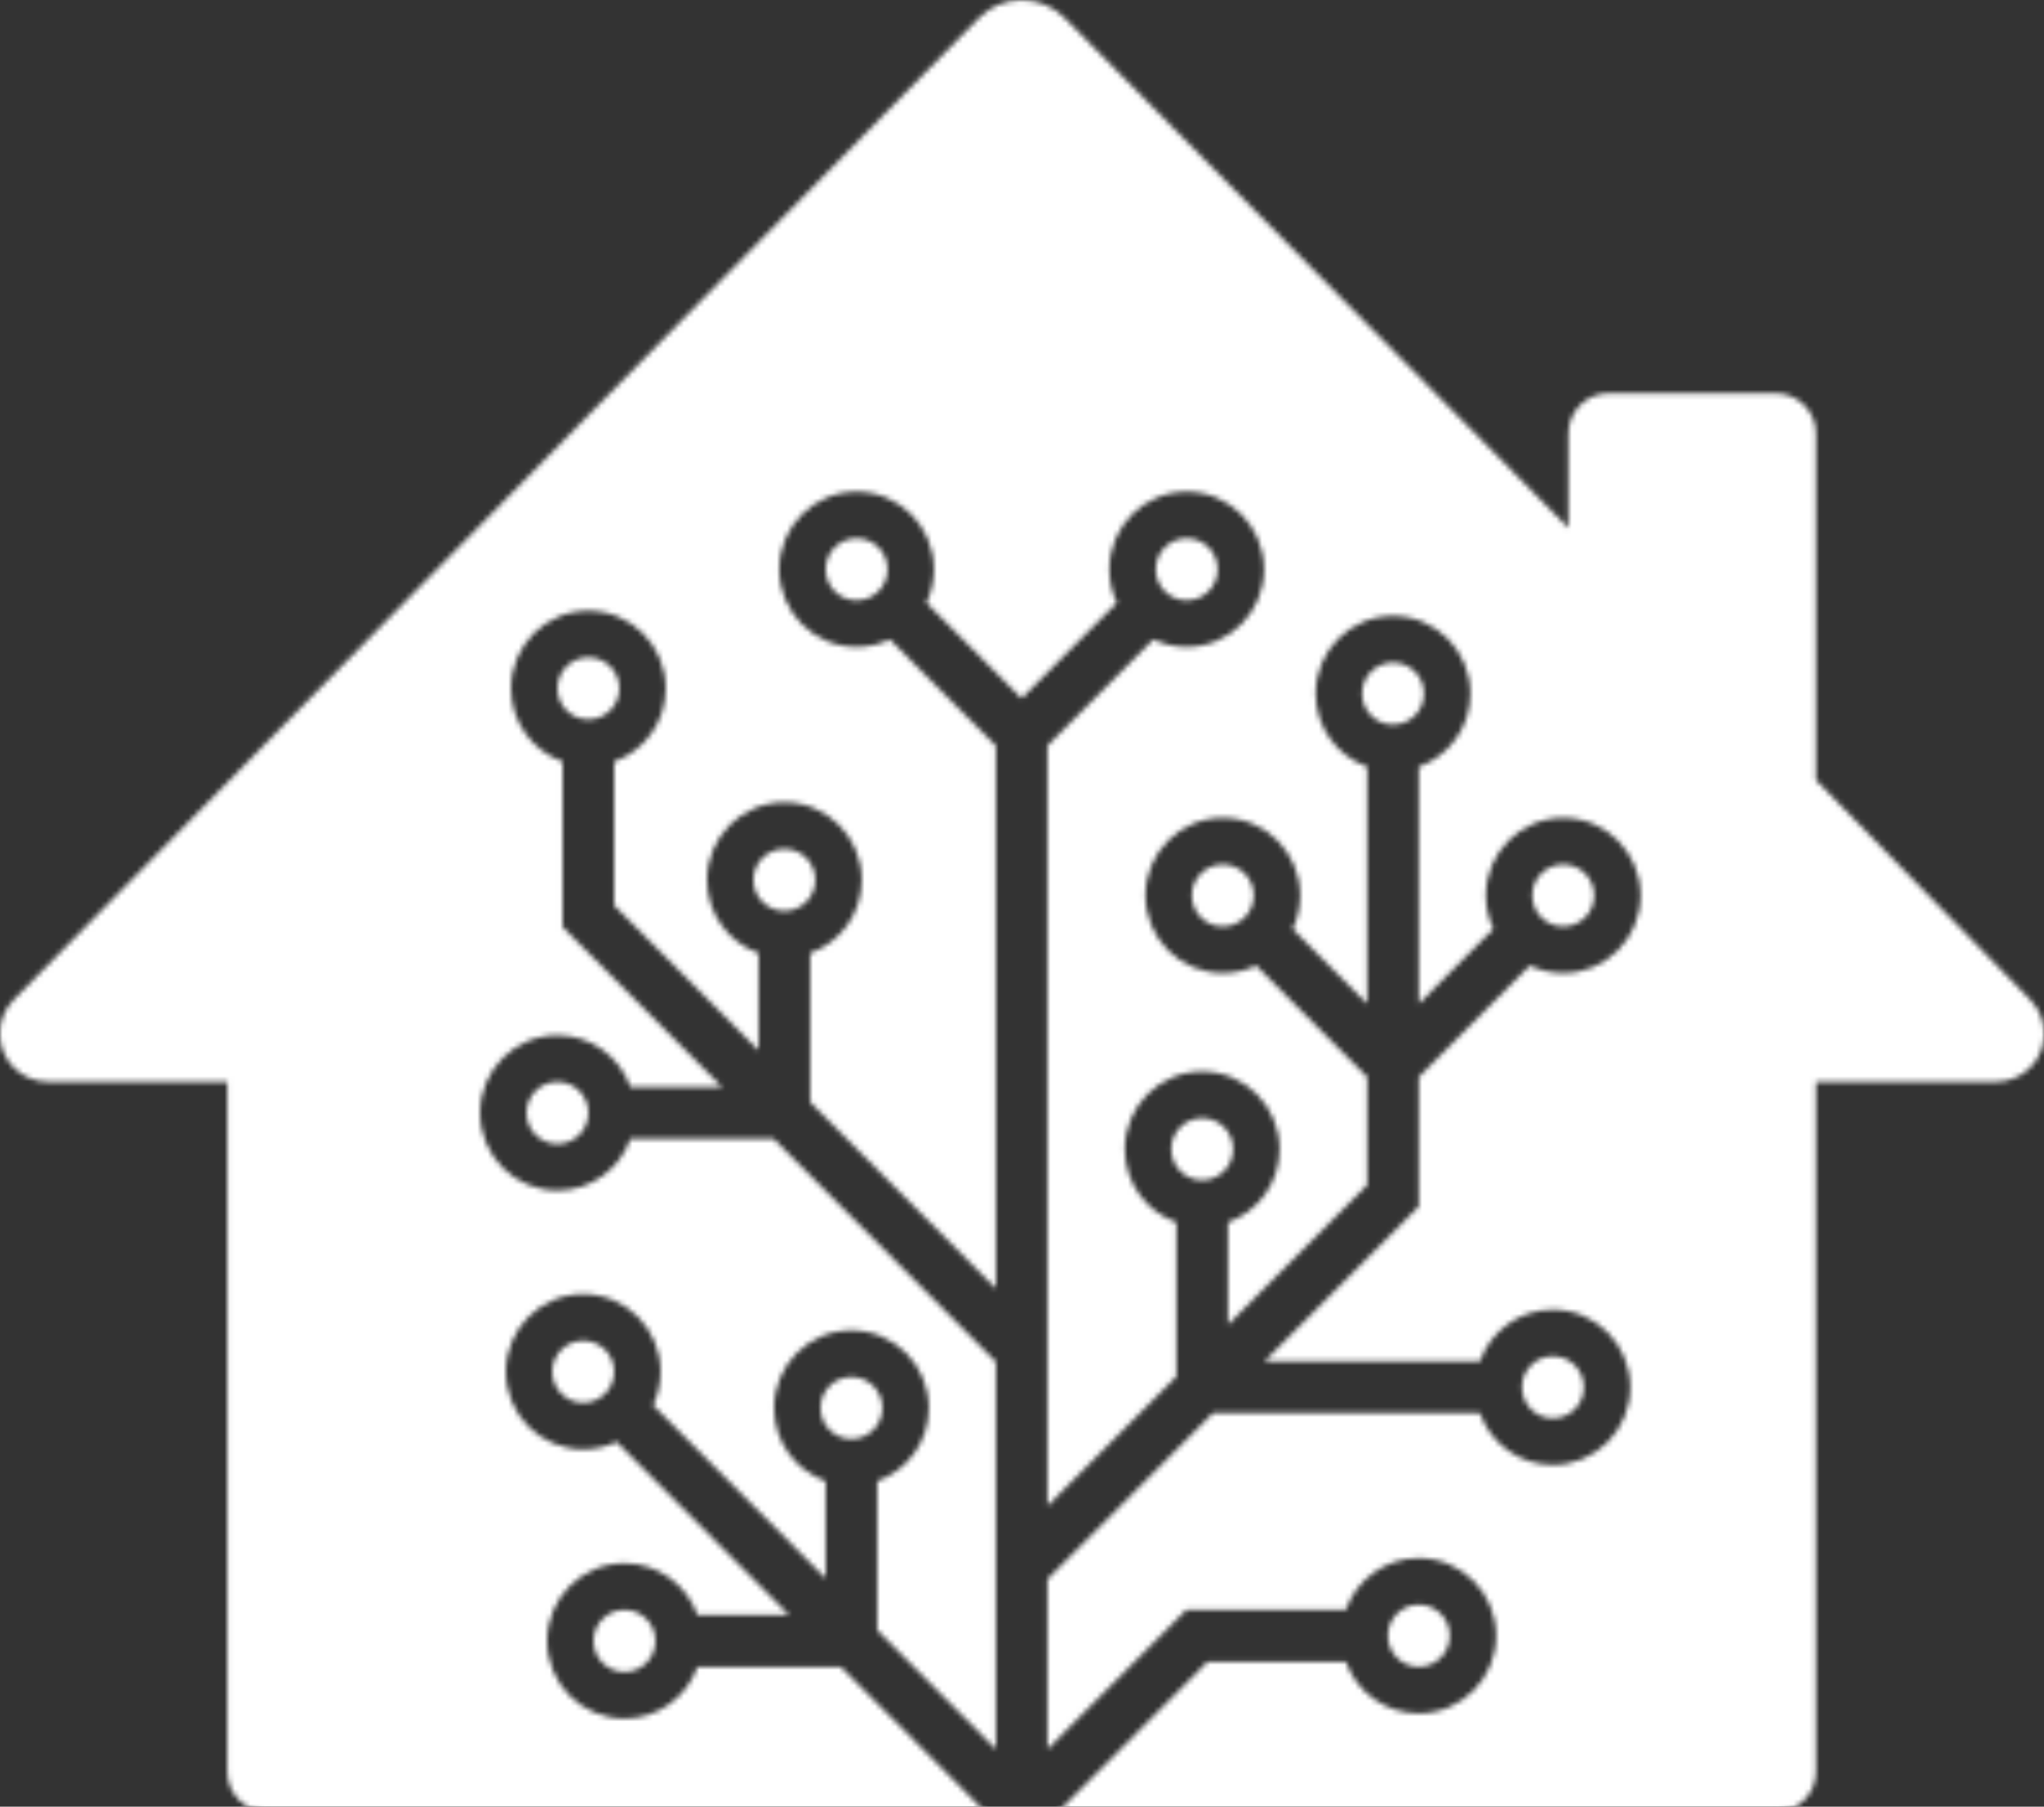 <?xml version="1.0" encoding="UTF-8"?>
<svg width="396px" height="350px" viewBox="0 0 396 350" version="1.1" xmlns="http://www.w3.org/2000/svg" xmlns:xlink="http://www.w3.org/1999/xlink">
    <rect x="0" y="0" width="396" height="350" fill="#333333" stroke="none"/>
    <!-- Generator: Sketch 47.1 (45422) - http://www.bohemiancoding.com/sketch -->
    <title>logo-white</title>
    <desc>Created with Sketch.</desc>
    <defs>
        <path d="M44.041,343.222 L44.041,209.58 L9.288,209.58 L9.288,209.58 C4.134,209.58 -0.045,205.402 -0.045,200.247 C-0.045,197.799 0.917,195.449 2.633,193.704 L189.639,3.497 L189.639,3.497 C194.156,-1.097 201.542,-1.16 206.137,3.357 C206.177,3.397 206.218,3.437 206.257,3.477 L303.858,102.271 L303.858,83.974 L303.858,83.974 C303.858,79.678 307.341,76.196 311.636,76.196 L344.047,76.196 L344.047,76.196 C348.342,76.196 351.825,79.678 351.825,83.974 L351.825,151.112 L393.393,193.73 C396.992,197.42 396.918,203.329 393.228,206.928 C391.485,208.629 389.146,209.58 386.711,209.58 L351.825,209.58 L351.825,343.222 C351.825,347.518 348.342,351 344.047,351 L51.819,351 C47.524,351 44.041,347.518 44.041,343.222 L44.041,343.222 Z M250.434,179.962 C251.371,177.998 251.895,175.799 251.895,173.476 C251.895,165.168 245.184,158.433 236.905,158.433 C228.627,158.433 221.916,165.168 221.916,173.476 C221.916,181.784 228.627,188.52 236.905,188.52 C239.22,188.52 241.411,187.993 243.368,187.053 L264.886,208.649 L264.886,229.567 L237.905,256.645 L237.905,236.805 C243.727,234.74 247.898,229.168 247.898,222.618 C247.898,214.31 241.187,207.574 232.908,207.574 C224.63,207.574 217.919,214.31 217.919,222.618 C217.919,229.168 222.09,234.74 227.912,236.805 L227.912,266.673 L202.929,291.746 L202.929,144.464 L223.448,123.872 C225.405,124.811 227.596,125.338 229.91,125.338 C238.189,125.338 244.9,118.603 244.9,110.294 C244.9,101.986 238.189,95.251 229.91,95.251 C221.632,95.251 214.921,101.986 214.921,110.294 C214.921,112.617 215.445,114.816 216.382,116.78 L197.933,135.295 L179.484,116.78 C180.421,114.816 180.945,112.617 180.945,110.294 C180.945,101.986 174.234,95.251 165.955,95.251 C157.677,95.251 150.966,101.986 150.966,110.294 C150.966,118.603 157.677,125.338 165.955,125.338 C168.27,125.338 170.461,124.811 172.418,123.872 L192.936,144.464 L192.936,249.624 L156.962,213.52 L156.962,184.655 C162.784,182.59 166.955,177.018 166.955,170.468 C166.955,162.159 160.244,155.424 151.965,155.424 C143.687,155.424 136.976,162.159 136.976,170.468 C136.976,177.018 141.147,182.59 146.969,184.655 L146.969,203.492 L118.989,175.411 L118.989,147.548 C124.81,145.483 128.982,139.911 128.982,133.361 C128.982,125.053 122.271,118.317 113.992,118.317 C105.714,118.317 99.003,125.053 99.003,133.361 C99.003,139.911 103.174,145.483 108.996,147.548 L108.996,179.565 L139.903,210.583 L122.133,210.583 C120.075,204.74 114.523,200.554 107.996,200.554 C99.718,200.554 93.007,207.289 93.007,215.597 C93.007,223.906 99.718,230.641 107.996,230.641 C114.523,230.641 120.075,226.455 122.133,220.612 L149.896,220.612 L192.936,263.807 L192.936,338.881 L169.953,315.815 L169.953,286.949 C175.775,284.884 179.946,279.312 179.946,272.762 C179.946,264.454 173.235,257.719 164.956,257.719 C156.678,257.719 149.967,264.454 149.967,272.762 C149.967,279.312 154.138,284.884 159.96,286.949 L159.96,305.786 L126.521,272.228 C127.458,270.264 127.982,268.064 127.982,265.742 C127.982,257.434 121.271,250.699 112.993,250.699 C104.714,250.699 98.003,257.434 98.003,265.742 C98.003,274.05 104.714,280.785 112.993,280.785 C115.307,280.785 117.499,280.259 119.455,279.319 L152.894,312.878 L135.124,312.878 C133.066,307.035 127.514,302.849 120.987,302.849 C112.709,302.849 105.998,309.584 105.998,317.892 C105.998,326.2 112.709,332.935 120.987,332.935 C127.514,332.935 133.066,328.749 135.124,322.906 L162.887,322.906 L190.867,350.987 L204.999,350.987 L233.979,321.904 L260.742,321.904 C262.8,327.746 268.352,331.932 274.879,331.932 C283.157,331.932 289.868,325.197 289.868,316.889 C289.868,308.581 283.157,301.846 274.879,301.846 C268.352,301.846 262.8,306.032 260.742,311.875 L229.839,311.875 L202.929,338.881 L202.929,305.929 L234.978,273.765 L286.724,273.765 C288.782,279.608 294.334,283.794 300.86,283.794 C309.139,283.794 315.85,277.059 315.85,268.751 C315.85,260.442 309.139,253.707 300.86,253.707 C294.334,253.707 288.782,257.893 286.724,263.736 L244.971,263.736 L274.879,233.721 L274.879,208.649 L296.396,187.053 C298.353,187.993 300.545,188.52 302.859,188.52 C311.137,188.52 317.848,181.784 317.848,173.476 C317.848,165.168 311.137,158.433 302.859,158.433 C294.581,158.433 287.87,165.168 287.87,173.476 C287.87,175.799 288.394,177.998 289.33,179.962 L274.879,194.466 L274.879,148.551 C280.701,146.486 284.872,140.914 284.872,134.364 C284.872,126.055 278.161,119.32 269.882,119.32 C261.604,119.32 254.893,126.055 254.893,134.364 C254.893,140.914 259.064,146.486 264.886,148.551 L264.886,194.466 L250.434,179.962 Z M120.987,323.909 C117.676,323.909 114.991,321.215 114.991,317.892 C114.991,314.569 117.676,311.875 120.987,311.875 C124.299,311.875 126.983,314.569 126.983,317.892 C126.983,321.215 124.299,323.909 120.987,323.909 Z M164.956,278.779 C161.645,278.779 158.96,276.085 158.96,272.762 C158.96,269.439 161.645,266.745 164.956,266.745 C168.268,266.745 170.952,269.439 170.952,272.762 C170.952,276.085 168.268,278.779 164.956,278.779 Z M112.993,271.759 C109.681,271.759 106.997,269.065 106.997,265.742 C106.997,262.419 109.681,259.725 112.993,259.725 C116.304,259.725 118.989,262.419 118.989,265.742 C118.989,269.065 116.304,271.759 112.993,271.759 Z M107.996,221.615 C104.685,221.615 102.001,218.921 102.001,215.597 C102.001,212.274 104.685,209.58 107.996,209.58 C111.308,209.58 113.992,212.274 113.992,215.597 C113.992,218.921 111.308,221.615 107.996,221.615 Z M232.908,228.635 C229.597,228.635 226.913,225.941 226.913,222.618 C226.913,219.294 229.597,216.6 232.908,216.6 C236.22,216.6 238.904,219.294 238.904,222.618 C238.904,225.941 236.22,228.635 232.908,228.635 Z M300.86,274.768 C297.549,274.768 294.865,272.074 294.865,268.751 C294.865,265.427 297.549,262.733 300.86,262.733 C304.172,262.733 306.856,265.427 306.856,268.751 C306.856,272.074 304.172,274.768 300.86,274.768 Z M274.879,322.906 C271.567,322.906 268.883,320.212 268.883,316.889 C268.883,313.566 271.567,310.872 274.879,310.872 C278.19,310.872 280.875,313.566 280.875,316.889 C280.875,320.212 278.19,322.906 274.879,322.906 Z M302.859,179.494 C299.548,179.494 296.863,176.799 296.863,173.476 C296.863,170.153 299.548,167.459 302.859,167.459 C306.17,167.459 308.855,170.153 308.855,173.476 C308.855,176.799 306.17,179.494 302.859,179.494 Z M269.882,140.381 C266.571,140.381 263.886,137.687 263.886,134.364 C263.886,131.04 266.571,128.346 269.882,128.346 C273.194,128.346 275.878,131.04 275.878,134.364 C275.878,137.687 273.194,140.381 269.882,140.381 Z M229.91,116.312 C226.599,116.312 223.915,113.618 223.915,110.294 C223.915,106.971 226.599,104.277 229.91,104.277 C233.222,104.277 235.906,106.971 235.906,110.294 C235.906,113.618 233.222,116.312 229.91,116.312 Z M165.955,116.312 C162.644,116.312 159.96,113.618 159.96,110.294 C159.96,106.971 162.644,104.277 165.955,104.277 C169.267,104.277 171.951,106.971 171.951,110.294 C171.951,113.618 169.267,116.312 165.955,116.312 Z M113.992,139.378 C110.681,139.378 107.996,136.684 107.996,133.361 C107.996,130.037 110.681,127.343 113.992,127.343 C117.303,127.343 119.988,130.037 119.988,133.361 C119.988,136.684 117.303,139.378 113.992,139.378 Z M151.965,176.485 C148.654,176.485 145.97,173.791 145.97,170.468 C145.97,167.144 148.654,164.45 151.965,164.45 C155.277,164.45 157.961,167.144 157.961,170.468 C157.961,173.791 155.277,176.485 151.965,176.485 Z M236.905,179.494 C233.594,179.494 230.91,176.799 230.91,173.476 C230.91,170.153 233.594,167.459 236.905,167.459 C240.217,167.459 242.901,170.153 242.901,173.476 C242.901,176.799 240.217,179.494 236.905,179.494 Z" id="path-1"/>
    </defs>
    <g id="Page-1" stroke="none" stroke-width="1" fill="none" fill-rule="evenodd">
        <g id="logo-white">
            <g id="house-with-large-tree">
                <mask id="mask-2" fill="white">
                    <use xlink:href="#path-1"/>
                </mask>
                <g id="large-tree" fill-rule="nonzero"/>
                <g id="fill/white" mask="url(#mask-2)" fill-rule="evenodd" fill="#FFFFFF">
                    <rect id="Rectangle-2" x="0" y="0" width="396" height="351"/>
                </g>
            </g>
        </g>
    </g>
</svg>